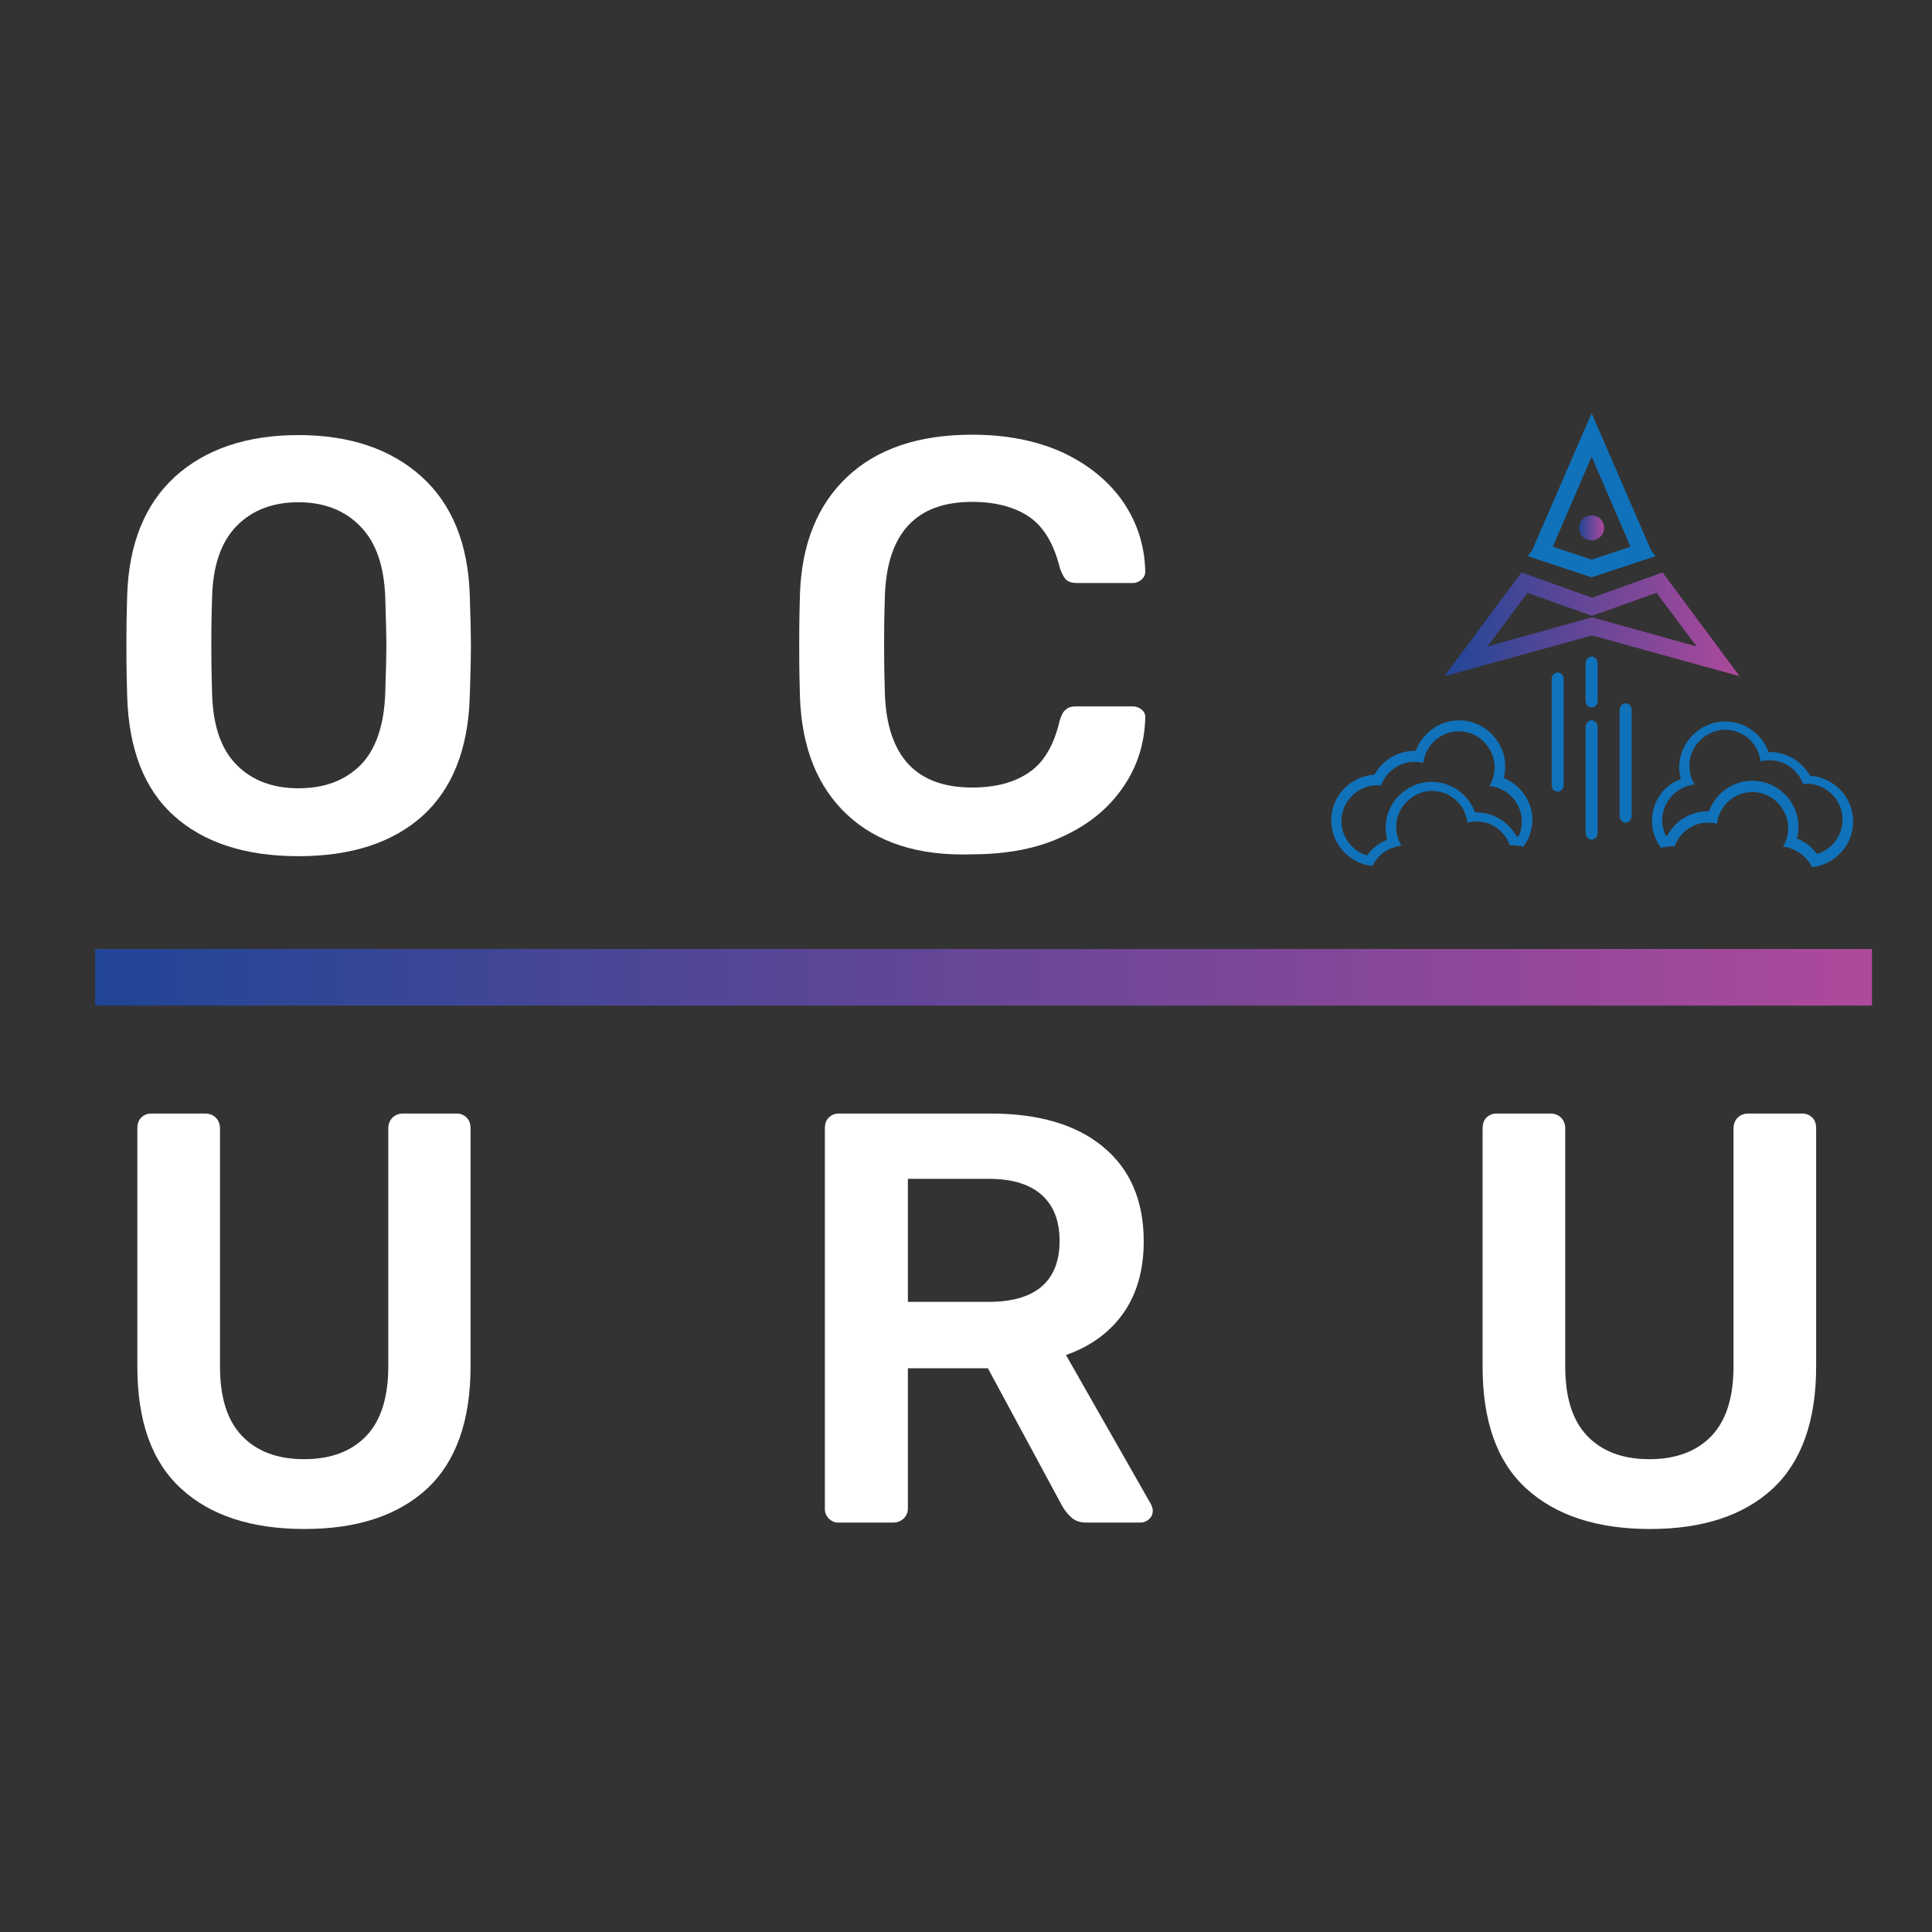 <?xml version="1.0" encoding="utf-8"?>
<!-- Generator: Adobe Illustrator 21.0.0, SVG Export Plug-In . SVG Version: 6.00 Build 0)  -->
<svg version="1.1" id="Layer_1" xmlns="http://www.w3.org/2000/svg" xmlns:xlink="http://www.w3.org/1999/xlink" x="0px" y="0px"
	 viewBox="0 0 512 512" style="enable-background:new 0 0 512 512;" xml:space="preserve">
<rect x="0" y="0" width="512" height="512" fill="#333333" stroke="none"/>
<style type="text/css">
	.st0{fill:#FFFFFF;}
	.st1{fill:none;stroke:url(#SVGID_1_);stroke-width:15;stroke-miterlimit:10;}
	.st2{fill:url(#SVGID_2_);}
	.st3{fill:#1072BA;}
	.st4{fill:url(#SVGID_3_);}
</style>
<g>
	<path class="st0" d="M46.1,216.2c-7.9-7.1-12-17.7-12.4-31.8c-0.1-3-0.2-7.4-0.2-13.2c0-5.9,0.1-10.3,0.2-13.3
		c0.4-13.7,4.7-24.3,12.7-31.6c8.1-7.3,19-11,32.7-11c13.6,0,24.5,3.7,32.6,11c8.1,7.3,12.4,17.9,12.8,31.6c0.2,6,0.3,10.4,0.3,13.3
		c0,2.8-0.1,7.2-0.3,13.2c-0.4,14.1-4.6,24.6-12.5,31.8c-7.9,7.1-18.9,10.7-32.9,10.7C65,226.9,54,223.3,46.1,216.2z M95.6,202.7
		c4-4.1,6.2-10.5,6.5-19.1c0.2-6.2,0.3-10.4,0.3-12.6c0-2.4-0.1-6.6-0.3-12.6c-0.3-8.5-2.5-14.8-6.7-19c-4.1-4.2-9.6-6.3-16.3-6.3
		c-6.8,0-12.3,2.1-16.4,6.3c-4.1,4.2-6.3,10.5-6.5,19c-0.1,3-0.2,7.2-0.2,12.6c0,5.3,0.1,9.5,0.2,12.6c0.2,8.5,2.3,14.8,6.4,19
		c4.1,4.2,9.6,6.3,16.5,6.3C86.1,208.9,91.5,206.8,95.6,202.7z"/>
	<path class="st0" d="M224.5,215.9c-7.8-7.3-12-17.6-12.5-31.1c-0.1-2.8-0.2-7.3-0.2-13.6c0-6.4,0.1-11.1,0.2-14
		c0.5-13.2,4.7-23.5,12.6-30.9c7.9-7.4,18.9-11.1,33-11.1c9.2,0,17.2,1.6,24,4.7c6.8,3.2,12.1,7.5,15.9,12.9
		c3.8,5.5,5.8,11.6,6,18.4v0.3c0,0.8-0.3,1.5-1,2.1c-0.7,0.6-1.4,0.9-2.2,0.9h-15c-1.2,0-2.2-0.3-2.8-0.9c-0.6-0.6-1.1-1.6-1.6-3
		c-1.6-6.4-4.2-10.9-8.1-13.6c-3.8-2.6-8.9-4-15.2-4c-14.8,0-22.5,8.3-23.1,24.8c-0.1,2.8-0.2,7.1-0.2,12.9c0,5.8,0.1,10.2,0.2,13.2
		c0.6,16.5,8.3,24.8,23.1,24.8c6.2,0,11.2-1.3,15.1-4c3.9-2.6,6.6-7.2,8.1-13.6c0.4-1.4,0.9-2.5,1.6-3c0.6-0.6,1.5-0.9,2.8-0.9h15
		c0.9,0,1.7,0.3,2.4,0.9c0.7,0.6,1,1.4,0.9,2.3c-0.2,6.8-2.2,13-6,18.4c-3.8,5.5-9.1,9.8-15.9,12.9c-6.8,3.2-14.8,4.7-24,4.7
		C243.3,226.9,232.3,223.2,224.5,215.9z"/>
	<path class="st0" d="M48,394.5c-7.8-7.1-11.6-17.9-11.6-32.4V299c0-1.1,0.3-2.1,1-2.8c0.7-0.7,1.6-1.1,2.7-1.1h14.3
		c1.1,0,2.1,0.4,2.8,1.1c0.7,0.7,1.1,1.7,1.1,2.8v63.1c0,8.2,1.9,14.3,5.8,18.4c3.9,4.1,9.4,6.2,16.5,6.2c7.1,0,12.6-2.1,16.5-6.2
		c3.9-4.1,5.8-10.3,5.8-18.4V299c0-1.1,0.4-2.1,1.1-2.8c0.7-0.7,1.7-1.1,2.8-1.1H121c1.1,0,2,0.4,2.7,1.1c0.7,0.7,1,1.7,1,2.8v63.1
		c0,14.5-3.9,25.3-11.5,32.4c-7.7,7.1-18.5,10.7-32.5,10.7C66.6,405.2,55.7,401.6,48,394.5z"/>
	<path class="st0" d="M219.7,402.5c-0.7-0.7-1.1-1.6-1.1-2.6V299c0-1.1,0.3-2.1,1-2.8c0.7-0.7,1.6-1.1,2.7-1.1h40.2
		c12.7,0,22.7,2.9,29.8,8.8c7.2,5.9,10.8,14.3,10.8,25.1c0,7.5-1.8,13.9-5.4,19c-3.6,5.1-8.7,8.8-15.2,11.1l22.5,39.5
		c0.3,0.6,0.5,1.2,0.5,1.7c0,0.9-0.3,1.7-1,2.3c-0.7,0.6-1.4,0.9-2.2,0.9H288c-1.7,0-2.9-0.4-3.9-1.2c-0.9-0.8-1.8-1.8-2.5-3
		l-19.8-36.7h-21.2v37.2c0,1-0.4,1.9-1.1,2.6c-0.7,0.7-1.7,1.1-2.8,1.1h-14.3C221.3,403.6,220.5,403.2,219.7,402.5z M262.1,345
		c6.2,0,10.9-1.4,14-4.1c3.1-2.7,4.7-6.7,4.7-12c0-5.3-1.5-9.3-4.7-12.2c-3.1-2.8-7.8-4.3-14-4.3h-21.5V345H262.1z"/>
	<path class="st0" d="M404.5,394.5c-7.8-7.1-11.6-17.9-11.6-32.4V299c0-1.1,0.3-2.1,1-2.8c0.7-0.7,1.6-1.1,2.7-1.1h14.3
		c1.1,0,2.1,0.4,2.8,1.1c0.7,0.7,1.1,1.7,1.1,2.8v63.1c0,8.2,1.9,14.3,5.8,18.4c3.9,4.1,9.4,6.2,16.5,6.2c7.1,0,12.6-2.1,16.5-6.2
		c3.9-4.1,5.8-10.3,5.8-18.4V299c0-1.1,0.4-2.1,1.1-2.8c0.7-0.7,1.7-1.1,2.8-1.1h14.3c1.1,0,2,0.4,2.7,1.1c0.7,0.7,1,1.7,1,2.8v63.1
		c0,14.5-3.9,25.3-11.5,32.4c-7.7,7.1-18.5,10.7-32.5,10.7C423.2,405.2,412.3,401.6,404.5,394.5z"/>
</g>
<linearGradient id="SVGID_1_" gradientUnits="userSpaceOnUse" x1="25.177" y1="259" x2="496.059" y2="259">
	<stop  offset="0" style="stop-color:#214596"/>
	<stop  offset="0.12" style="stop-color:#314696"/>
	<stop  offset="0.333" style="stop-color:#514697"/>
	<stop  offset="0.615" style="stop-color:#784798"/>
	<stop  offset="0.951" style="stop-color:#A7499B"/>
	<stop  offset="1" style="stop-color:#AE499B"/>
</linearGradient>
<line class="st1" x1="25.2" y1="259" x2="496.1" y2="259"/>
<g>
	<linearGradient id="SVGID_2_" gradientUnits="userSpaceOnUse" x1="382.696" y1="165.409" x2="460.97" y2="165.409">
		<stop  offset="0" style="stop-color:#214596"/>
		<stop  offset="0.12" style="stop-color:#314696"/>
		<stop  offset="0.333" style="stop-color:#514697"/>
		<stop  offset="0.615" style="stop-color:#784798"/>
		<stop  offset="0.951" style="stop-color:#A7499B"/>
		<stop  offset="1" style="stop-color:#AE499B"/>
	</linearGradient>
	<path class="st2" d="M394.2,171.3l10.6-14.2l17.1,6.1l17.1-6.1l10.6,14.2l-27.7-7.7L394.2,171.3z M440.6,151.7l-18.7,6.7l-18.7-6.7
		l-20.4,27.5l39.1-10.8l39.1,10.8L440.6,151.7z M440.6,151.7"/>
	<path class="st3" d="M421.8,121l10.3,23.9l-10.3,3.4l-10.3-3.4L421.8,121z M438.7,147.4l-1.2-1.7l-15.7-36.2l-15.7,36.2l-1.2,1.7
		l16.9,5.6L438.7,147.4z M438.7,147.4"/>
	<path class="st3" d="M414.4,208c0,1-0.7,1.8-1.6,1.8c-0.9,0-1.6-0.8-1.6-1.8v-28c0-1,0.7-1.8,1.6-1.8c0.9,0,1.6,0.8,1.6,1.8V208z
		 M414.4,208"/>
	<path class="st3" d="M423.4,220.7c0,1-0.7,1.8-1.6,1.8c-0.9,0-1.6-0.8-1.6-1.8v-28c0-1,0.7-1.8,1.6-1.8c0.9,0,1.6,0.8,1.6,1.8
		V220.7z M423.4,220.7"/>
	<path class="st3" d="M423.4,185.7c0,1-0.7,1.8-1.6,1.8c-0.9,0-1.6-0.8-1.6-1.8v-9.9c0-1,0.7-1.8,1.6-1.8c0.9,0,1.6,0.8,1.6,1.8
		V185.7z M423.4,185.7"/>
	<path class="st3" d="M432.4,216.2c0,1-0.7,1.8-1.6,1.8c-0.9,0-1.6-0.8-1.6-1.8v-28c0-1,0.7-1.8,1.6-1.8c0.9,0,1.6,0.8,1.6,1.8
		V216.2z M432.4,216.2"/>
	<path class="st3" d="M401.9,221.6c-0.2-0.4-0.5-0.8-0.8-1.2c-2.2-3.1-5.8-5.1-9.9-5.1c-0.1,0-0.2,0-0.3,0
		c-1.7-4.7-6.2-8.1-11.5-8.1c-2.7,0-5.2,0.9-7.2,2.4c-3,2.2-5,5.8-5,9.8c0,1.1,0.2,2.1,0.4,3.1c-2.1,0.9-4,2.3-5.3,4.2
		c-3.9-1.1-6.8-4.8-6.8-9.1c0-4.6,3.3-8.4,7.6-9.3c0.6-0.1,1.2-0.2,1.9-0.2c0.3,0,0.7,0,1,0.1c0.3-0.9,0.8-1.8,1.3-2.5
		c1.7-2.2,4.3-3.7,7.2-3.8c0.1,0,0.2,0,0.4,0c0.8,0,1.6,0.1,2.3,0.3c0.1-0.9,0.3-1.8,0.7-2.6c1.4-3.4,4.8-5.8,8.7-5.8
		c2.9,0,5.5,1.3,7.2,3.4c1.4,1.7,2.3,3.8,2.3,6.1c0,0.8-0.1,1.6-0.3,2.4c-0.2,0.9-0.6,1.8-1.1,2.6c1,0.1,1.9,0.3,2.7,0.7
		c3.5,1.4,5.9,4.8,5.9,8.8c0,1.5-0.4,2.9-1,4.2C402.3,221.6,402.1,221.6,401.9,221.6 M398.5,206.2c0.3-1,0.4-2.1,0.4-3.1
		c0-4-2-7.6-5-9.8c-2-1.5-4.5-2.4-7.2-2.4c-5.3,0-9.8,3.4-11.5,8.1c-0.1,0-0.2,0-0.3,0c-4.1,0-7.7,2-9.9,5.1
		c-0.3,0.4-0.5,0.8-0.8,1.2c-6.4,0.4-11.4,5.7-11.4,12.1c0,5.3,3.4,9.8,8.2,11.5c0.9,0.3,1.8,0.5,2.7,0.6c0.3-0.7,0.8-1.4,1.3-2
		c1-1.2,2.2-2.1,3.7-2.7c0.9-0.3,1.8-0.6,2.7-0.7c-0.5-0.8-0.9-1.7-1.1-2.6c-0.2-0.8-0.3-1.6-0.3-2.4c0-2.3,0.9-4.5,2.3-6.1
		c1.7-2,4.3-3.4,7.2-3.4c3.9,0,7.3,2.4,8.7,5.8c0.3,0.8,0.6,1.7,0.7,2.6c0.7-0.2,1.5-0.3,2.3-0.3c0.1,0,0.2,0,0.4,0
		c3,0.1,5.6,1.6,7.2,3.8c0.6,0.8,1,1.6,1.3,2.5c0.1,0,0.2,0,0.3,0c0.2,0,0.4,0,0.6,0c0.6,0,1.3,0.1,1.9,0.2c0.3,0.1,0.5,0.1,0.8,0.2
		c0.5-0.7,1-1.5,1.4-2.4c0.6-1.5,1-3.1,1-4.8C406.1,212.4,402.9,208,398.5,206.2"/>
	<path class="st3" d="M441.5,221.6c-0.6-1.3-1-2.7-1-4.2c0-4,2.5-7.4,5.9-8.8c0.9-0.4,1.8-0.6,2.7-0.7c-0.5-0.8-0.9-1.7-1.1-2.6
		c-0.2-0.8-0.3-1.6-0.3-2.4c0-2.3,0.9-4.5,2.3-6.1c1.7-2,4.3-3.4,7.2-3.4c3.9,0,7.3,2.4,8.7,5.8c0.3,0.8,0.6,1.7,0.7,2.6
		c0.7-0.2,1.5-0.3,2.3-0.3c0.1,0,0.2,0,0.4,0c3,0.1,5.6,1.6,7.2,3.8c0.6,0.8,1,1.6,1.3,2.5c0.3,0,0.7-0.1,1-0.1
		c0.6,0,1.3,0.1,1.9,0.2c4.3,0.9,7.6,4.7,7.6,9.3c0,4.3-2.9,8-6.8,9.1c-1.3-1.8-3.2-3.3-5.3-4.1c0.3-1,0.4-2.1,0.4-3.1
		c0-4-2-7.6-5-9.8c-2-1.5-4.5-2.4-7.2-2.4c-5.3,0-9.8,3.4-11.5,8.1c-0.1,0-0.2,0-0.3,0c-4.1,0-7.7,2-9.9,5.1
		c-0.3,0.4-0.5,0.8-0.8,1.2C441.8,221.6,441.6,221.6,441.5,221.6 M437.8,217.5c0,1.7,0.3,3.3,1,4.8c0.4,0.9,0.8,1.6,1.4,2.4
		c0.2-0.1,0.5-0.1,0.8-0.2c0.6-0.1,1.2-0.2,1.9-0.2c0.2,0,0.4,0,0.6,0c0.1,0,0.2,0,0.3,0c0.3-0.9,0.8-1.8,1.3-2.5
		c1.7-2.2,4.3-3.7,7.2-3.8c0.1,0,0.2,0,0.4,0c0.8,0,1.6,0.1,2.3,0.3c0.1-0.9,0.3-1.8,0.7-2.6c1.4-3.4,4.8-5.8,8.7-5.8
		c2.9,0,5.5,1.3,7.2,3.4c1.4,1.7,2.3,3.8,2.3,6.1c0,0.8-0.1,1.6-0.3,2.4c-0.2,0.9-0.6,1.8-1.1,2.6c1,0.1,1.9,0.3,2.7,0.7
		c1.4,0.6,2.7,1.5,3.7,2.7c0.5,0.6,1,1.3,1.3,2c0.9-0.1,1.8-0.3,2.7-0.6c4.8-1.7,8.2-6.2,8.2-11.5c0-6.5-5.1-11.7-11.4-12.1
		c-0.2-0.4-0.5-0.8-0.8-1.2c-2.2-3.1-5.8-5.1-9.9-5.1c-0.1,0-0.2,0-0.3,0c-1.7-4.7-6.2-8.1-11.5-8.1c-2.7,0-5.2,0.9-7.2,2.4
		c-3,2.2-5,5.8-5,9.8c0,1.1,0.2,2.1,0.4,3.1C441,208,437.8,212.4,437.8,217.5"/>
	<linearGradient id="SVGID_3_" gradientUnits="userSpaceOnUse" x1="418.522" y1="139.869" x2="425.146" y2="139.869">
		<stop  offset="0" style="stop-color:#214596"/>
		<stop  offset="0.12" style="stop-color:#314696"/>
		<stop  offset="0.333" style="stop-color:#514697"/>
		<stop  offset="0.615" style="stop-color:#784798"/>
		<stop  offset="0.951" style="stop-color:#A7499B"/>
		<stop  offset="1" style="stop-color:#AE499B"/>
	</linearGradient>
	<path class="st4" d="M425.1,139.9c0,1.8-1.5,3.3-3.3,3.3c-1.8,0-3.3-1.5-3.3-3.3c0-1.8,1.5-3.3,3.3-3.3
		C423.7,136.6,425.1,138,425.1,139.9"/>
</g>
</svg>
